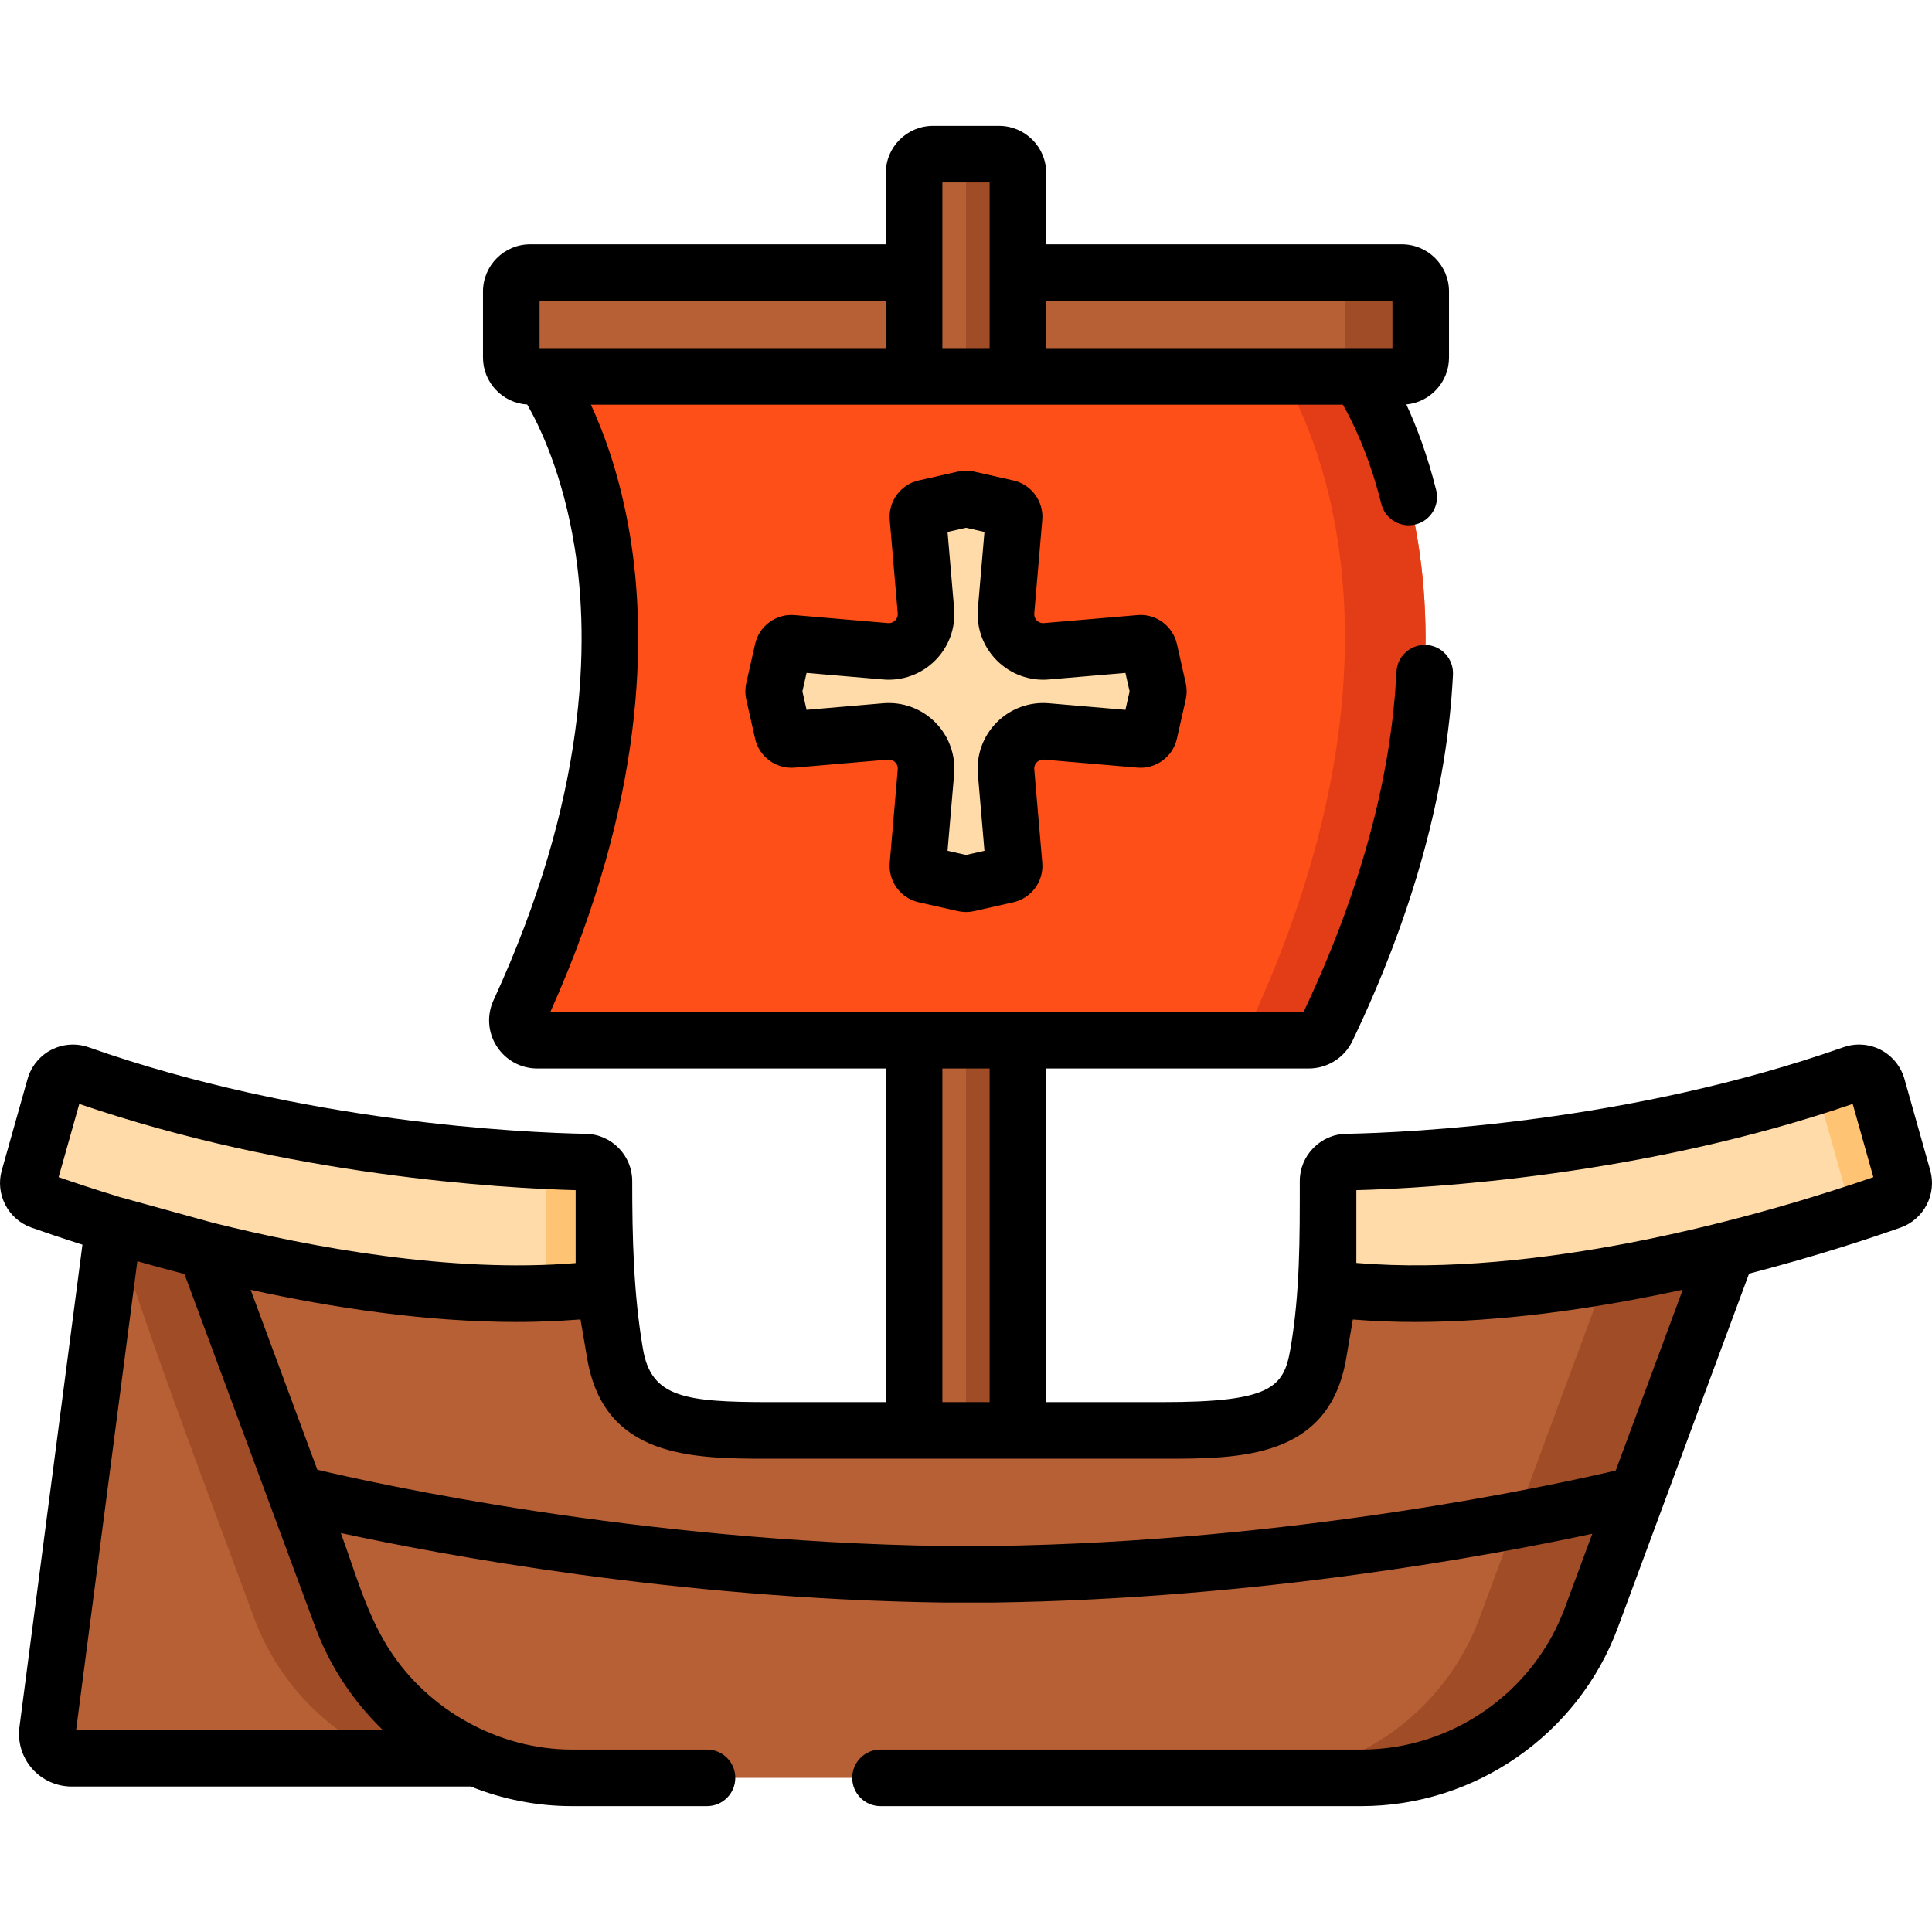 <?xml version="1.0" encoding="iso-8859-1"?>
<!-- Generator: Adobe Illustrator 19.0.0, SVG Export Plug-In . SVG Version: 6.00 Build 0)  -->
<svg version="1.1" id="Capa_1" xmlns="http://www.w3.org/2000/svg" xmlns:xlink="http://www.w3.org/1999/xlink" x="0px" y="0px"
	 viewBox="0 0 512 512" style="enable-background:new 0 0 512 512;" xml:space="preserve">
<path style="fill:#B76035;" d="M371.509,99.753H140.491c-2.76,0-4.998-2.238-4.998-4.998V77.239c0-2.76,2.238-4.998,4.998-4.998
	h231.018c2.76,0,4.998,2.238,4.998,4.998v17.516C376.507,97.515,374.269,99.753,371.509,99.753z"/>
<path style="fill:#A04C27;" d="M371.509,99.753h-15.09V72.241h15.09c2.76,0,4.998,2.238,4.998,4.998v17.516
	C376.507,97.515,374.269,99.753,371.509,99.753z"/>
<path style="fill:#B76035;" d="M242.244,379.077V45.85c0-2.76,2.238-4.998,4.998-4.998h17.516c2.76,0,4.998,2.238,4.998,4.998
	v333.227H242.244z"/>
<path style="fill:#A04C27;" d="M256,379.077V40.852h8.758c2.76,0,4.998,2.238,4.998,4.998v333.227H256z"/>
<path style="fill:#FFDBA9;" d="M160.047,341.492v-28.526c0-2.72-2.175-4.945-4.895-4.997c-17.085-0.325-76.189-2.962-134.188-23.373
	c-2.712-0.954-5.665,0.595-6.446,3.362l-6.834,24.223c-0.715,2.534,0.651,5.187,3.133,6.066
	C29.255,324.778,102.123,348.728,160.047,341.492z"/>
<path style="fill:#FFC473;" d="M160.05,312.966v28.528c-4.988,0.62-10.086,1.01-15.254,1.199v-33.536c0-0.53-0.07-1.049-0.19-1.549
	c4.388,0.21,7.947,0.31,10.546,0.36C157.871,308.018,160.05,310.247,160.05,312.966z"/>
<path style="fill:#FFDBA9;" d="M351.953,341.492v-28.526c0-2.72,2.175-4.945,4.895-4.997c17.085-0.325,76.189-2.962,134.188-23.373
	c2.712-0.954,5.665,0.595,6.446,3.362l6.834,24.223c0.715,2.534-0.651,5.187-3.133,6.066
	C482.745,324.778,409.877,348.728,351.953,341.492z"/>
<path style="fill:#FFC473;" d="M501.187,318.244c-2.569,0.91-6.197,2.159-10.695,3.618c0.05-0.66-0.02-1.339-0.21-2.019
	l-8.217-29.148c-0.29-1.02-0.819-1.899-1.519-2.599c3.488-1.1,6.987-2.269,10.485-3.499c2.719-0.96,5.668,0.59,6.447,3.359
	l6.837,24.23C505.036,314.716,503.666,317.364,501.187,318.244z"/>
<path style="fill:#B76035;" d="M126.101,465.949H18.991c-3.899,0-6.908-3.428-6.404-7.294l17.51-134.099l24.435,6.745l36.127,97.462
	C96.997,445.854,110.017,459.083,126.101,465.949z"/>
<path style="fill:#A04C27;" d="M126.104,465.952h-23.33c-16.083-6.867-29.098-20.102-35.435-37.194
	c-3.327-8.973-6.654-17.946-9.981-26.919c-7.428-20.035-14.833-39.946-21.62-60.144c-0.658-1.958-1.617-3.87-2.496-5.745
	c-0.156-0.333-3.851-6.004-3.986-5.189c0.338-2.045,0.569-4.142,0.839-6.21l24.44,6.747l36.125,97.459
	C96.996,445.851,110.021,459.085,126.104,465.952z"/>
<path style="fill:#B76035;" d="M352.315,341.491l-2.951,17.274c-3.533,20.624-21.406,20.312-42.334,20.312H205.335
	c-20.928,0-38.801,0.313-42.334-20.312l-2.951-17.274c-34.79,4.349-74.971-2.561-105.517-10.191l36.127,97.462
	c9.444,25.477,33.749,42.386,60.918,42.386h103.969h1.27h103.97c27.169,0,51.474-16.909,60.918-42.386l36.127-97.462
	C427.286,338.93,387.105,345.84,352.315,341.491z"/>
<path style="fill:#A04C27;" d="M457.835,331.299L421.7,428.758c-9.436,25.479-33.746,42.392-60.914,42.392h-29.598
	c27.169,0,51.468-16.913,60.914-42.392l33.596-90.632C437.074,336.156,447.96,333.768,457.835,331.299z"/>
<path style="fill:#FF4F19;" d="M346.878,275.659H142.385c-3.832,0-6.393-3.972-4.789-7.452
	c50.196-108.905,6.292-168.453,6.292-168.453h216.131c0,0,45.107,61.181-8.395,172.929
	C350.752,274.504,348.898,275.659,346.878,275.659z"/>
<path style="fill:#E23D17;" d="M351.62,272.683c-0.87,1.819-2.719,2.979-4.738,2.979h-12.735c0.02-0.03-4.796-0.06-4.786-0.09
	c48.35-100.998,18.812-162.042,10.606-175.816h20.05C360.017,99.755,405.128,160.93,351.62,272.683z"/>
<path style="fill:#FFDBA9;" d="M306.924,182.7l-2.349-10.404c-0.258-1.144-1.321-1.921-2.49-1.821l-24.765,2.123
	c-6.113,0.524-11.224-4.586-10.7-10.7l2.123-24.765c0.1-1.168-0.678-2.231-1.821-2.49l-10.406-2.35c-0.34-0.077-0.694-0.077-1.034,0
	l-10.404,2.349c-1.144,0.258-1.921,1.321-1.821,2.49l2.123,24.765c0.524,6.113-4.586,11.224-10.7,10.7l-24.765-2.123
	c-1.168-0.1-2.231,0.677-2.49,1.821l-2.349,10.404c-0.077,0.34-0.077,0.694,0,1.034l2.35,10.406c0.258,1.144,1.321,1.922,2.49,1.821
	l24.765-2.123c6.113-0.524,11.224,4.586,10.7,10.7l-2.123,24.765c-0.1,1.168,0.677,2.231,1.821,2.49l10.404,2.349
	c0.34,0.077,0.694,0.077,1.034,0l10.406-2.35c1.144-0.258,1.922-1.321,1.821-2.49l-2.123-24.765
	c-0.524-6.113,4.586-11.224,10.7-10.7l24.765,2.123c1.168,0.1,2.231-0.678,2.49-1.821l2.35-10.406
	C307.001,183.393,307.001,183.04,306.924,182.7z"/>
<path d="M511.531,310.146l-6.834-24.222c-0.934-3.31-3.22-6.119-6.273-7.703c-3.046-1.582-6.646-1.834-9.877-0.696
	c-56.975,20.051-115.317,22.635-131.842,22.949c-6.754,0.129-12.25,5.733-12.25,12.493c0,15.271,0.086,29.53-2.482,44.531
	c-1.75,10.216-5.13,14.081-33.948,14.081c-0.023,0-0.048,0-0.071,0h-30.702v-88.424h69.626c4.886,0,9.403-2.84,11.507-7.236
	c16.171-33.775,25.144-66.458,26.67-97.143c0.206-4.136-2.98-7.655-7.115-7.861c-4.118-0.174-7.655,2.979-7.86,7.115
	c-1.408,28.303-9.685,58.62-24.608,90.131h-199.62c25.288-56.427,25.489-99.699,21.111-126.242
	c-2.51-15.215-6.744-26.834-10.365-34.67h64.877h84.358h50.049c2.491,4.339,6.911,13.215,10.181,26.278
	c1.005,4.017,5.082,6.458,9.092,5.452c4.016-1.005,6.458-5.076,5.452-9.093c-2.372-9.478-5.301-17.065-7.909-22.697
	c6.334-0.6,11.307-5.946,11.307-12.435V77.239c0-6.89-5.605-12.495-12.495-12.495h-94.256V45.85c0-6.89-5.605-12.495-12.495-12.495
	h-17.516c-6.89,0-12.495,5.605-12.495,12.495v18.895h-94.256c-6.89,0-12.495,5.605-12.495,12.495v17.516
	c0,6.63,5.195,12.056,11.727,12.456c3.165,5.51,9.502,18.45,12.607,38.151c3.91,24.805,3.347,65.708-21.542,119.707
	c-1.826,3.961-1.511,8.523,0.843,12.201c2.359,3.686,6.38,5.886,10.754,5.886h92.362v88.424H204.41c-0.047,0-0.094,0-0.142,0
	c-22.833,0-31.677-1.234-33.877-14.077c-2.516-14.688-2.847-29.569-2.847-44.535c0-6.76-5.495-12.364-12.25-12.493
	c-16.524-0.314-74.867-2.898-131.841-22.949c-3.232-1.136-6.831-0.885-9.876,0.696c-3.053,1.584-5.34,4.392-6.274,7.703
	l-6.834,24.221c-1.782,6.317,1.663,12.98,7.846,15.169c3.301,1.169,7.901,2.743,13.531,4.533L5.153,457.684
	c-0.52,3.982,0.702,7.996,3.351,11.014c2.649,3.017,6.471,4.748,10.486,4.748h105.76c8.39,3.367,17.471,5.199,26.828,5.199h35.785
	c4.14,0,7.497-3.356,7.497-7.497s-3.357-7.497-7.497-7.497h-35.785c-19.574,0-38.191-10.545-48.465-26.625
	c-0.124-0.194-0.25-0.386-0.371-0.581c-5.812-9.344-8.63-19.939-12.425-30.178c26.083,5.649,88.55,17.438,159.494,18.425
	c0.035,0.001,0.07,0.001,0.104,0.001h13.33c0.035,0,0.07,0,0.104-0.001c70.172-0.976,132.05-12.521,158.63-18.238l-7.304,19.703
	c-8.313,22.426-29.969,37.494-53.889,37.494H233.344c-4.14,0-7.497,3.356-7.497,7.497s3.357,7.497,7.497,7.497h127.443
	c30.159,0,57.465-18.999,67.947-47.277c5.904-15.929,11.803-31.847,17.682-47.701c2.422-6.533,4.843-13.066,7.265-19.599
	c3.28-8.847,6.559-17.695,9.839-26.543c18.135-4.699,32.575-9.522,40.168-12.211C509.868,323.124,513.313,316.461,511.531,310.146z
	 M277.253,79.738h91.758v12.518h-91.758V79.738z M249.741,48.349h12.518v43.907h-12.518V48.349z M142.99,92.256V79.738h91.758
	v12.518H142.99z M249.741,283.156h12.518v88.424h-12.518V283.156z M21.012,292.55c55.713,19.113,111.981,22.333,131.538,22.86v19.32
	c-32.93,2.708-70.035-4.173-96.123-10.684l-24.335-6.717c-0.047-0.013-0.095-0.019-0.142-0.031c-6.71-2.05-12.299-3.912-16.414-5.34
	L21.012,292.55z M101.43,458.452H20.174l16.22-124.218c3.921,1.119,8.096,2.262,12.489,3.396l34.747,93.738
	c0.004,0.012,0.01,0.024,0.015,0.037c3.188,8.612,8.225,16.776,14.406,23.555C99.056,456.062,100.285,457.353,101.43,458.452z
	 M445.952,341.78l-17.763,47.92c-16.694,3.925-85.294,18.885-164.995,20h-13.229c-81.089-1.134-150.819-16.634-165.867-20.206
	l-17.673-47.676c21.683,4.741,46.513,8.522,70.562,8.522c3.532,0,7.043-0.099,10.529-0.271c0.296-0.014,0.594-0.022,0.89-0.038
	c1.131-0.061,2.253-0.146,3.377-0.226c0.685-0.049,1.375-0.082,2.057-0.138l1.771,10.364c4.489,26.204,27.444,26.542,47.982,26.542
	c0.273,0,0.547,0,0.819,0h37.831h27.512h38.195c20.711,0.022,44.253,0.01,48.802-26.546l1.768-10.346
	c5.424,0.438,10.931,0.659,16.49,0.659c11.321,0,22.815-0.84,34.073-2.222c0.11-0.013,0.221-0.027,0.331-0.041
	c1.496-0.185,2.988-0.38,4.474-0.583c0.822-0.112,1.637-0.228,2.454-0.344c0.587-0.084,1.174-0.17,1.759-0.257
	C427.889,345.446,437.296,343.668,445.952,341.78z M432.477,329.245c-22.645,4.369-48.966,7.483-73.028,5.451V315.41
	c19.557-0.526,75.825-3.746,131.538-22.86l5.476,19.409C484.593,316.078,460.485,323.8,432.477,329.245z"/>
<path d="M276.68,201.308l24.769,2.123c4.872,0.428,9.363-2.87,10.439-7.64l2.35-10.408c0.319-1.415,0.319-2.912,0.001-4.328
	c0-0.002-0.001-0.005-0.001-0.007l-2.35-10.404c-1.079-4.775-5.574-8.073-10.442-7.638l-24.766,2.122
	c-0.96,0.095-1.602-0.397-1.897-0.692c-0.294-0.294-0.776-0.932-0.693-1.898l2.122-24.763c0.42-4.879-2.866-9.369-7.639-10.444
	l-10.4-2.349c-1.423-0.322-2.925-0.324-4.343-0.001l-10.4,2.349c-4.774,1.076-8.06,5.565-7.642,10.443l2.123,24.764
	c0.083,0.966-0.398,1.605-0.693,1.899c-0.294,0.295-0.925,0.776-1.898,0.692l-24.762-2.122c-4.871-0.42-9.367,2.864-10.445,7.638
	l-2.348,10.4c-0.321,1.419-0.322,2.92-0.001,4.34l2.35,10.41c1.079,4.77,5.573,8.044,10.442,7.637l24.765-2.123
	c0.967-0.088,1.603,0.397,1.897,0.692s0.776,0.932,0.693,1.898l-2.123,24.766c-0.417,4.873,2.866,9.362,7.64,10.442l10.399,2.348
	c0.711,0.161,1.443,0.242,2.174,0.242c0.73,0,1.459-0.08,2.166-0.241l10.402-2.349c4.777-1.076,8.063-5.566,7.644-10.443
	l-2.123-24.765c-0.083-0.965,0.399-1.603,0.693-1.898C275.076,201.705,275.71,201.217,276.68,201.308z M264.181,191.398
	c-3.636,3.635-5.469,8.657-5.03,13.78l1.739,20.29l-4.891,1.104l-4.889-1.103l1.739-20.291c0.439-5.123-1.394-10.145-5.03-13.78
	c-3.635-3.635-8.657-5.469-13.779-5.029l-20.29,1.74l-1.105-4.89l1.104-4.89l20.291,1.739c5.122,0.44,10.144-1.393,13.779-5.028
	c3.636-3.635,5.469-8.658,5.03-13.781l-1.739-20.29l4.889-1.104l4.891,1.104l-1.739,20.291c-0.439,5.122,1.394,10.145,5.03,13.781
	c3.635,3.635,8.662,5.47,13.779,5.028l20.291-1.739l1.104,4.889l-1.105,4.891l-20.29-1.74
	C272.844,185.929,267.816,187.763,264.181,191.398z"/>
<g>
</g>
<g>
</g>
<g>
</g>
<g>
</g>
<g>
</g>
<g>
</g>
<g>
</g>
<g>
</g>
<g>
</g>
<g>
</g>
<g>
</g>
<g>
</g>
<g>
</g>
<g>
</g>
<g>
</g>
</svg>

